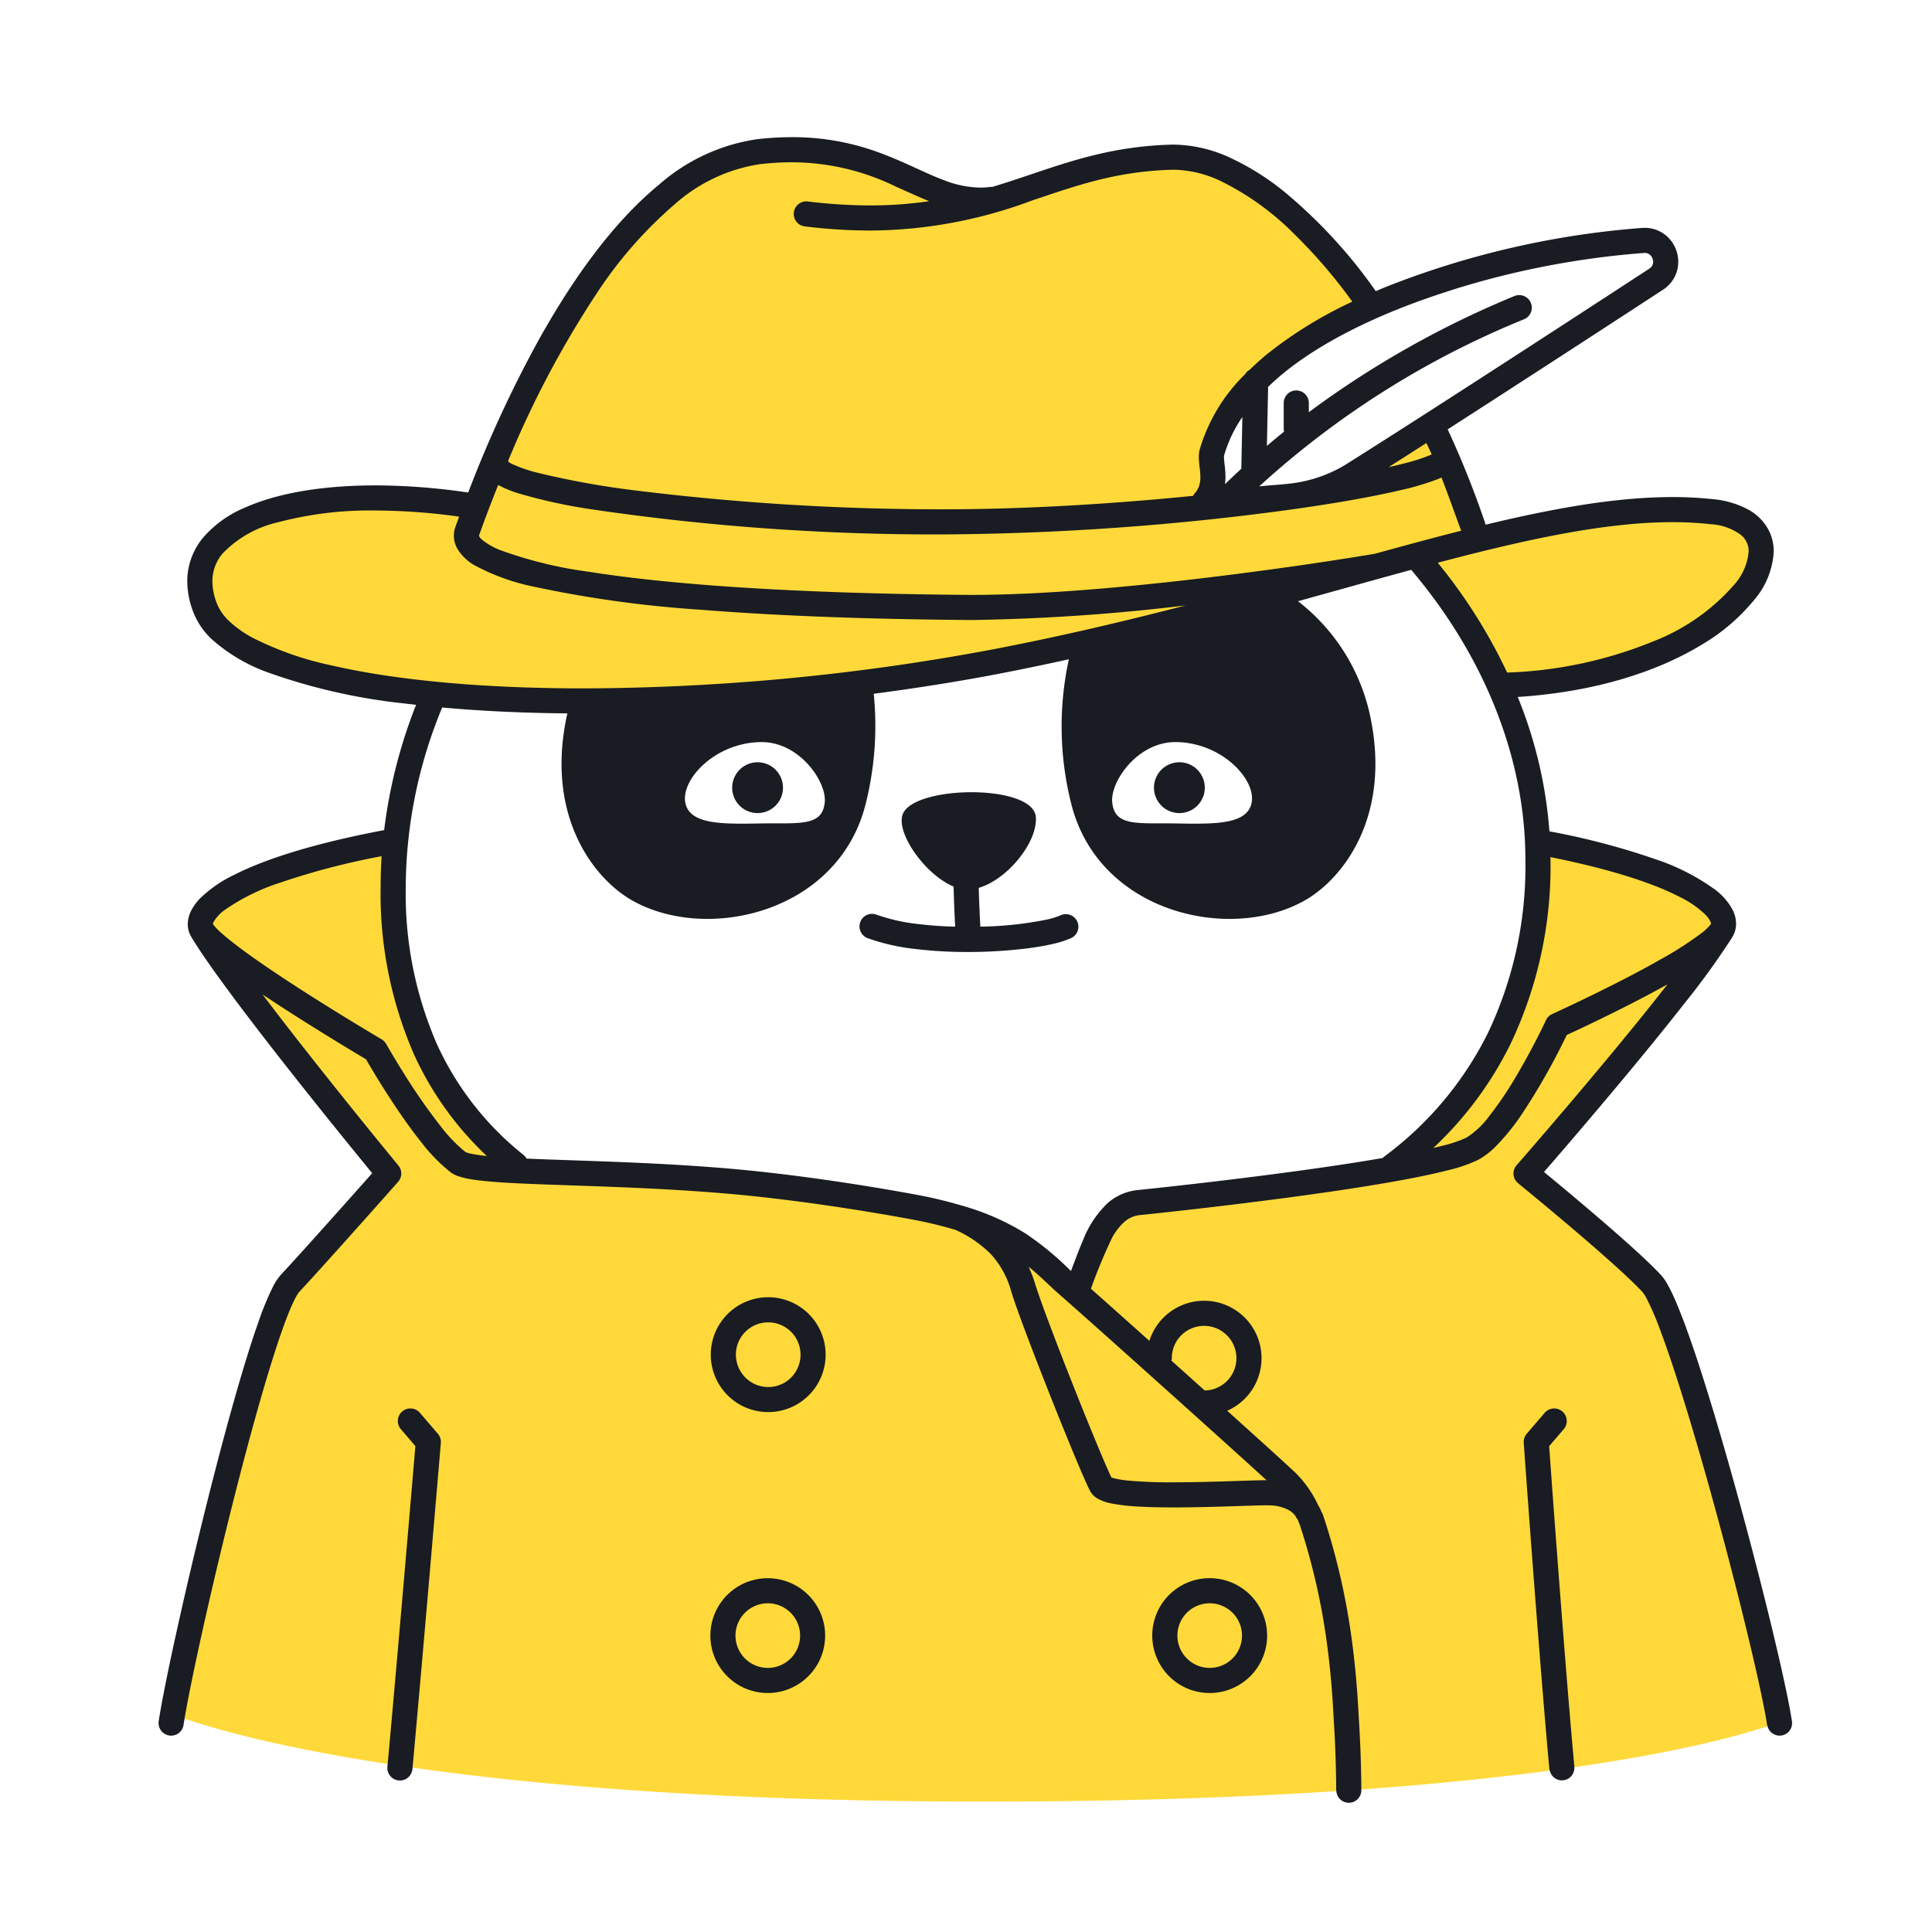 <svg xmlns="http://www.w3.org/2000/svg" width="200" height="200" fill="none"><path fill="#FFD93A" d="M171.592 133.634c-.929-2.013-13.004-12.54-13.004-12.54s19.35-22.601 19.97-24.613c1.46-4.745-19.196-8.825-19.196-8.825a72.586 72.586 0 0 1-1.393 13.933c-1.389 7.358-11.301 19.196-14.088 19.815-2.786.619-25.078 2.941-27.246 3.096-2.167.155-4.846 9.145-4.846 9.145s-2.739-4.965-18.065-8.371c-15.326-3.406-37.927-3.56-37.927-3.56-16.874-8.05-15.481-34.367-15.481-34.367-7.74.928-19.815 5.573-19.815 8.05 0 2.477 19.66 26.317 19.66 26.317s-9.443 9.598-10.681 12.075c-1.239 2.477-8.979 29.103-11.61 43.655 0 0 20.975 9.056 84.059 9.056 63.083 0 82.357-8.282 82.357-8.282-2.013-14.707-11.765-42.572-12.694-44.584ZM153.092 55.463l-5.061-11.746c-4.186 2.924-7.59 5.258-8.523 5.78-2.902 1.625-13.584 2.322-13.584 2.322l.233-1.742-.465-3.715s1.858-7.547 13.584-13.004c.88-.41 1.798-.78 2.741-1.12l-1.077-2.015s-6.894-12.823-17.197-13.681c-10.303-.86-16.681 4.905-21.833 4.17-5.151-.736-10.67-5.397-19.502-4.906-8.83.49-14.472 3.189-20.973 13.369a179.783 179.783 0 0 0-12.02 23.427s-21.71-4.539-28.333 4.66c-4.738 6.58 4.906 11.898 15.945 14.35 11.039 2.454 38.223 2.607 58.751-.735a273.29 273.29 0 0 0 51.346-13.218l.215-.073a96.667 96.667 0 0 1 7.936 12.913s25.078.155 26.627-13.467c.857-7.546-18.541-3.971-28.81-1.569Z"/><path fill="#191C22" d="M78.425 84.17a2.63 2.63 0 1 0 0-5.26 2.63 2.63 0 0 0 0 5.26ZM122.089 84.17a2.63 2.63 0 1 0 0-5.261 2.63 2.63 0 0 0 0 5.26ZM89.844 97.128c1.56.551 3.178.92 4.823 1.101 1.822.22 3.656.326 5.492.32a49.808 49.808 0 0 0 6.294-.387c.931-.122 1.78-.269 2.523-.44a9.865 9.865 0 0 0 1.917-.617 1.298 1.298 0 0 0 .618-1.727 1.3 1.3 0 0 0-1.724-.626 7.49 7.49 0 0 1-1.398.437c-2.195.445-4.427.69-6.667.733h-.24v-.013c-.045-.838-.122-2.424-.162-3.998 2.962-.87 6.077-4.69 5.914-7.309-.217-3.459-12.52-3.327-13.764-.36-.804 1.918 2.3 6.32 5.246 7.532.037 1.61.114 3.23.163 4.145h-.318a39.119 39.119 0 0 1-3.568-.27 19.067 19.067 0 0 1-4.229-.952 1.3 1.3 0 1 0-.92 2.431Z"/><path fill="#191C22" d="M17.52 179.658a1.291 1.291 0 0 0 .965-.239 1.287 1.287 0 0 0 .515-.852c.03-.197.067-.424.106-.659.332-1.974 1-5.251 1.865-9.14 1.454-6.537 3.465-14.821 5.388-21.752.962-3.464 1.902-6.592 2.733-8.978.414-1.192.802-2.199 1.141-2.952.17-.377.326-.69.46-.922.08-.149.173-.289.28-.419 3.043-3.277 10.235-11.397 10.239-11.402a1.297 1.297 0 0 0 .03-1.689 728.01 728.01 0 0 1-9.775-12.153 380.452 380.452 0 0 1-4.286-5.554c4.433 2.964 9.453 5.963 10.707 6.707.4.693 1.483 2.54 2.863 4.622.871 1.313 1.855 2.712 2.86 3.966a17.682 17.682 0 0 0 3.057 3.127c.24.17.506.303.785.396.558.178 1.131.304 1.712.375 2.3.323 5.96.432 10.474.589 4.505.155 9.828.348 15.3.807 6.79.57 14.276 1.738 19.355 2.679 1.56.283 3.102.652 4.62 1.103a12.264 12.264 0 0 1 3.69 2.542 9.417 9.417 0 0 1 2.083 3.847c.298.976.883 2.599 1.623 4.562a440.385 440.385 0 0 0 3.811 9.705c.629 1.551 1.212 2.96 1.686 4.069.236.555.445 1.035.621 1.424.177.392.313.682.436.908.184.325.455.593.783.773.462.245.96.415 1.476.503a20.73 20.73 0 0 0 2.854.316c1.082.059 2.276.081 3.503.081 1.944 0 3.968-.055 5.711-.11 1.739-.055 3.211-.109 3.988-.109.227-.001.4.006.442.011a4.31 4.31 0 0 1 1.864.525c.247.154.462.354.633.59l.01.021.019.044.003.007h.001c.04.075.088.146.143.212.09.172.165.352.224.538.007.022.024.037.032.059a68.261 68.261 0 0 1 2.859 12.626c.487 3.694.595 6.54.685 7.992a123.92 123.92 0 0 1 .23 6.885c0 .027.014.05.015.077a1.294 1.294 0 0 0 2.585-.077v-.099c-.002-.551-.022-3.544-.235-6.948-.087-1.395-.2-4.364-.703-8.17a70.527 70.527 0 0 0-3.058-13.382 1.246 1.246 0 0 0-.11-.191 5.284 5.284 0 0 0-.378-.761 11.494 11.494 0 0 0-2.384-3.376 370.268 370.268 0 0 0-4.075-3.717c-.895-.809-1.894-1.711-2.941-2.654a5.945 5.945 0 0 0 3.553-5.44l-.002-.139a5.942 5.942 0 0 0-5.94-5.808l-.139.002a5.943 5.943 0 0 0-5.529 4.15c-2.413-2.16-4.582-4.094-6.051-5.395a55.548 55.548 0 0 1 2.14-5.175 6.119 6.119 0 0 1 1.296-1.726 2.908 2.908 0 0 1 1.589-.72c.314-.032 7.589-.776 15.482-1.83 4.033-.539 8.221-1.157 11.729-1.806 1.755-.325 3.34-.656 4.662-.994a15.667 15.667 0 0 0 3.168-1.081 7.947 7.947 0 0 0 1.779-1.341 22.718 22.718 0 0 0 2.803-3.458 68.493 68.493 0 0 0 4.61-8.139 187.348 187.348 0 0 0 7.323-3.575 113.708 113.708 0 0 0 3.1-1.665l-.282.362c-3.099 3.96-6.937 8.556-9.996 12.156a680.682 680.682 0 0 1-3.817 4.455c-.953 1.102-1.52 1.75-1.521 1.752a1.286 1.286 0 0 0-.318.965 1.315 1.315 0 0 0 .475.899l.432.353c.972.796 3.448 2.836 6.004 5.026a181.384 181.384 0 0 1 3.712 3.257c1.135 1.028 2.114 1.96 2.724 2.619.171.214.319.446.44.692a29.804 29.804 0 0 1 1.427 3.33c1.911 5.093 4.45 13.78 6.613 21.938a417.491 417.491 0 0 1 2.853 11.354c.778 3.315 1.345 6.014 1.57 7.509.013.043.029.086.047.128a1.287 1.287 0 0 0 1.51.949 1.292 1.292 0 0 0 1.014-1.467c-.305-2.005-1.092-5.604-2.156-9.998-1.595-6.582-3.808-14.893-5.912-21.886-1.053-3.497-2.077-6.663-2.991-9.134-.458-1.237-.887-2.299-1.288-3.158-.201-.43-.395-.809-.59-1.142a5.046 5.046 0 0 0-.632-.884c-.811-.873-2.014-2-3.39-3.233-3.04-2.724-6.892-5.924-8.707-7.418a656.994 656.994 0 0 0 7.759-9.111c2.285-2.735 4.694-5.675 6.786-8.348a79.94 79.94 0 0 0 4.909-6.788c.003-.006.003-.012.006-.017.277-.429.424-.927.424-1.437a3.228 3.228 0 0 0-.336-1.393 6.382 6.382 0 0 0-1.906-2.188 22.836 22.836 0 0 0-6.225-3.139 75.152 75.152 0 0 0-10.856-2.844 45.745 45.745 0 0 0-3.279-13.912c8.064-.518 14.478-2.645 18.972-5.366a20.33 20.33 0 0 0 5.492-4.662 8.38 8.38 0 0 0 2.036-5.021 4.84 4.84 0 0 0-.43-2.028 5.144 5.144 0 0 0-2.202-2.316 9.446 9.446 0 0 0-3.638-1.077 38.183 38.183 0 0 0-4.209-.222c-5.809.004-12.237 1.144-19.355 2.862-.008-.03-.003-.059-.013-.087a97.087 97.087 0 0 0-3.906-9.783 4156.792 4156.792 0 0 0 22.28-14.449 3.508 3.508 0 0 0 1.2-1.303c.257-.49.39-1.037.389-1.59 0-.89-.333-1.748-.932-2.407a3.415 3.415 0 0 0-2.553-1.113l-.239.007a90.757 90.757 0 0 0-26.691 6.168c-.302.123-.598.253-.897.38a52.399 52.399 0 0 0-9.329-10.176 26.771 26.771 0 0 0-5.638-3.585 14.34 14.34 0 0 0-5.916-1.41c-.102 0-.204.002-.306.005-6.219.17-10.745 1.815-15.278 3.337-1.07.359-2.144.71-3.244 1.041-.041.002-.079-.014-.12-.008-.37.049-.742.073-1.115.073a10.495 10.495 0 0 1-3.674-.736c-1.871-.681-3.895-1.788-6.419-2.747a25.758 25.758 0 0 0-9.404-1.735 31.886 31.886 0 0 0-3.63.214 19.687 19.687 0 0 0-10.14 4.715c-4.67 3.84-8.78 9.537-12.322 15.848a125.315 125.315 0 0 0-7.417 16.01 66.695 66.695 0 0 0-9.598-.74c-5.39.005-10.082.76-13.575 2.327a11.576 11.576 0 0 0-4.253 3.065 7.034 7.034 0 0 0-1.656 4.543 9.024 9.024 0 0 0 .659 3.27 7.666 7.666 0 0 0 1.869 2.713 17.725 17.725 0 0 0 5.94 3.489 61.122 61.122 0 0 0 14.013 3.168c.395.05.803.094 1.206.14a52.56 52.56 0 0 0-3.306 12.97c-7.506 1.427-12.418 3.05-15.55 4.644a13.134 13.134 0 0 0-3.491 2.412 5.22 5.22 0 0 0-.93 1.273c-.228.437-.35.92-.357 1.413 0 .492.142.973.409 1.387.003.005.003.011.006.017 1.035 1.703 2.743 4.093 4.748 6.767 4.98 6.638 11.753 14.952 13.928 17.604l-.435.49c-2.163 2.434-6.782 7.62-9.026 10.036a5.761 5.761 0 0 0-.824 1.248 30.168 30.168 0 0 0-1.502 3.655c-1.863 5.276-4.187 13.977-6.181 22.187a471.142 471.142 0 0 0-2.63 11.423c-.723 3.351-1.256 6.06-1.503 7.69a1.302 1.302 0 0 0 1.09 1.48Zm103.786-38.983-.001-.079a3.34 3.34 0 0 1 3.267-3.341l.079-.001a3.346 3.346 0 0 1 3.341 3.268l.001.079a3.346 3.346 0 0 1-3.267 3.341l-.015.003a3104.113 3104.113 0 0 0-3.438-3.087c.016-.06.027-.121.033-.183Zm-.01 3.697c2.49 2.236 4.957 4.457 6.942 6.251a753.661 753.661 0 0 1 2.87 2.607c-.881.003-2.302.056-3.999.109-1.734.055-3.733.109-5.629.109a47.205 47.205 0 0 1-4.816-.192 8.73 8.73 0 0 1-1.452-.258 1.629 1.629 0 0 1-.161-.055c-.1-.207-.252-.535-.43-.942-.886-2.012-2.52-6.015-4.043-9.891a349.57 349.57 0 0 1-2.102-5.468c-.603-1.616-1.078-2.954-1.302-3.692a14.706 14.706 0 0 0-.695-1.823c1.201.975 2.154 1.97 3.27 2.945 1.485 1.29 6.569 5.83 11.547 10.3Zm52.588-51.52a10.086 10.086 0 0 1 2.701 1.877c.181.184.333.395.452.624a.663.663 0 0 1 .081.271l-.01.04a5.505 5.505 0 0 1-1.059 1 36.391 36.391 0 0 1-4.078 2.615c-2.454 1.4-5.285 2.828-7.494 3.902a197.309 197.309 0 0 1-3.515 1.663l-.279.128a1.299 1.299 0 0 0-.643.637l-.053.112a72.973 72.973 0 0 1-3.188 5.952 36.005 36.005 0 0 1-2.614 3.84 8.906 8.906 0 0 1-2.393 2.263c-.837.375-1.71.664-2.605.865-.256.065-.527.131-.808.197a37.397 37.397 0 0 0 7.957-10.699 42.794 42.794 0 0 0 4.171-19.167c0-.081-.007-.163-.008-.244 6.579 1.321 10.835 2.797 13.385 4.124Zm3.176-38.59a5.84 5.84 0 0 1 3.156 1.11 2.155 2.155 0 0 1 .801 1.727 5.892 5.892 0 0 1-1.483 3.417 21.38 21.38 0 0 1-8.407 5.886 43.68 43.68 0 0 1-15.11 3.22 54.924 54.924 0 0 0-7.18-11.368c9.328-2.466 17.433-4.204 24.3-4.198 1.311-.004 2.62.065 3.923.206Zm-28.853-7.224c-.041.02-.08.039-.126.059a18.4 18.4 0 0 1-2.682.865c-.505.132-1.058.264-1.653.398a1241.64 1241.64 0 0 0 3.914-2.498c.193.403.375.795.547 1.176Zm-21.432 1.093a7.868 7.868 0 0 1-.071-.816l.005-.116.003-.025.001-.002a13.568 13.568 0 0 1 1.897-4l-.109 5.348a91.12 91.12 0 0 0-1.686 1.6c.03-.242.045-.485.047-.728a10.853 10.853 0 0 0-.088-1.261h.001Zm23.275-18.025c.324-.103.646-.213.972-.312a88.317 88.317 0 0 1 19.151-3.606l.075-.002a.807.807 0 0 1 .633.267c.161.18.25.412.251.653a.8.8 0 0 1-.09.38.907.907 0 0 1-.32.336l-2.806 1.83c-8.33 5.429-20.752 13.493-28.172 18.164a14.064 14.064 0 0 1-5.321 2.116c-1.359.237-2.662.26-4.075.422a92.016 92.016 0 0 1 27.432-17.309 1.3 1.3 0 0 0-1.017-2.393A98.889 98.889 0 0 0 135.49 42.67v-.952a1.303 1.303 0 0 0-1.3-1.3 1.301 1.301 0 0 0-1.3 1.3v2.763a1.2 1.2 0 0 0 .04.197c-.593.48-1.186.975-1.78 1.48l.124-6.108c.497-.478 1.016-.949 1.576-1.406 4.423-3.613 10.698-6.48 17.2-8.538Zm-88.284.274a43.948 43.948 0 0 1 8.09-9.242 17.124 17.124 0 0 1 8.787-4.14c1.107-.13 2.22-.196 3.334-.198 3.714.011 7.377.865 10.714 2.496 1.19.53 2.332 1.061 3.496 1.53a41.731 41.731 0 0 1-6.066.44 54.378 54.378 0 0 1-6.47-.406 1.3 1.3 0 1 0-.308 2.581c2.249.277 4.512.419 6.778.426a48.346 48.346 0 0 0 16.66-3.09c4.588-1.542 8.735-3.042 14.522-3.203l.234-.003c1.678.042 3.328.443 4.838 1.175a28.278 28.278 0 0 1 7.574 5.45 53.74 53.74 0 0 1 6.04 7.032 43.599 43.599 0 0 0-8.782 5.401 28.434 28.434 0 0 0-1.833 1.644 1.28 1.28 0 0 0-.491.474 18.018 18.018 0 0 0-4.677 7.734 3.132 3.132 0 0 0-.102.834c.008.37.037.74.087 1.108.042.321.065.645.071.969.006.3-.036.6-.124.887a2.186 2.186 0 0 1-.489.816 1.254 1.254 0 0 0-.141.235c-8.241.828-17.399 1.393-25.81 1.393a257.597 257.597 0 0 1-31.704-1.926 87.102 87.102 0 0 1-10.306-1.849 15.107 15.107 0 0 1-2.683-.917 2.502 2.502 0 0 1-.358-.209c-.01-.04-.03-.075-.045-.115 2.491-6.056 5.56-11.86 9.164-17.327Zm-12.17 25.029a144.322 144.322 0 0 1 1.977-5.203c.682.363 1.4.657 2.14.878a55.558 55.558 0 0 0 7.246 1.6 243.573 243.573 0 0 0 36.74 2.639 277.834 277.834 0 0 0 34.859-2.426c5.075-.683 9.423-1.438 12.552-2.184a26.8 26.8 0 0 0 3.767-1.129c.122-.05.227-.104.339-.156.689 1.74 1.282 3.45 2.044 5.512-2.716.688-5.53 1.448-8.445 2.251l-.471.13c-6.461 1.1-27.549 4.267-41.692 4.262-.266 0-.53 0-.791-.003-17.713-.152-30.561-1.063-38.905-2.391a43.315 43.315 0 0 1-9.112-2.22 7.001 7.001 0 0 1-1.934-1.088 1.362 1.362 0 0 1-.294-.34l-.031-.083.011-.05ZM34.423 68.904a33.113 33.113 0 0 1-8.24-2.867 11.358 11.358 0 0 1-2.462-1.742 5.078 5.078 0 0 1-1.253-1.785 6.433 6.433 0 0 1-.482-2.328 4.41 4.41 0 0 1 1.065-2.892 11.534 11.534 0 0 1 5.797-3.241 37.182 37.182 0 0 1 10.022-1.201 63.67 63.67 0 0 1 8.662.636c-.128.35-.262.706-.385 1.053a2.7 2.7 0 0 0 .184 2.245 4.917 4.917 0 0 0 1.858 1.77 22.371 22.371 0 0 0 6.12 2.19 118.836 118.836 0 0 0 17.09 2.367c7.382.595 16.492.976 27.44 1.07.268.003.539.004.813.004a209.337 209.337 0 0 0 22.079-1.508c-6.245 1.615-12.843 3.183-19.839 4.525a232.22 232.22 0 0 1-42.444 4.061c-10.135.002-19.238-.794-26.025-2.357Zm95.073 14.473c-.663 1.956-3.768 1.939-7.732 1.866-3.962-.072-6.377.368-6.628-2.19-.211-2.135 2.626-6.292 6.628-6.233 4.937.072 8.54 4.18 7.732 6.557Zm-44.118-.324c-.253 2.558-2.667 2.118-6.63 2.19-3.963.073-7.068.09-7.732-1.866-.806-2.378 2.796-6.485 7.732-6.557 4.003-.059 6.84 4.098 6.63 6.233ZM45.775 73.24c4.03.368 8.386.57 12.962.61-.017.078-.04.153-.056.232-2.234 10.448 2.81 16.861 6.7 19.095 7.718 4.43 21.33 1.369 24.212-9.872a33.207 33.207 0 0 0 .857-11.485c4.346-.573 8.681-1.252 12.931-2.067a277.01 277.01 0 0 0 7.269-1.507 32.64 32.64 0 0 0 .27 15.059c2.883 11.241 16.494 14.302 24.211 9.872 3.891-2.234 8.935-8.647 6.701-19.095a20.384 20.384 0 0 0-7.464-11.843c3.157-.875 6.204-1.732 9.138-2.541.871-.241 1.729-.476 2.581-.707 7.496 8.822 11.825 19.447 11.82 29.981a40.185 40.185 0 0 1-3.903 18.016 35.604 35.604 0 0 1-10.761 12.779 1.21 1.21 0 0 0-.095.107 182.7 182.7 0 0 1-2.577.427c-5.06.803-10.792 1.53-15.254 2.056-2.232.263-4.146.476-5.502.622-1.355.147-2.148.227-2.15.228l-.033.004a5.525 5.525 0 0 0-2.968 1.335 10.572 10.572 0 0 0-2.554 3.852c-.457 1.053-.849 2.146-1.246 3.181a30.784 30.784 0 0 0-4.721-3.9 25.465 25.465 0 0 0-6.263-2.787l-.038-.02a1.162 1.162 0 0 0-.225-.056 45.829 45.829 0 0 0-4.85-1.158c-5.15-.953-12.687-2.131-19.611-2.713-6.765-.567-13.262-.732-18.26-.913a282.73 282.73 0 0 1-2.389-.096 1.287 1.287 0 0 0-.32-.385 31.193 31.193 0 0 1-8.953-11.452 38.998 38.998 0 0 1-3.231-16.34 48.905 48.905 0 0 1 3.772-18.519ZM22.12 95.425a4.104 4.104 0 0 1 1.214-1.275 21.605 21.605 0 0 1 5.66-2.773 74.888 74.888 0 0 1 10.511-2.743 48.815 48.815 0 0 0-.102 3.125 41.583 41.583 0 0 0 3.465 17.417 33.435 33.435 0 0 0 7.526 10.492 15.927 15.927 0 0 1-1.563-.222 4.206 4.206 0 0 1-.518-.135l-.116-.047-.003-.001a15.476 15.476 0 0 1-2.555-2.647 62.156 62.156 0 0 1-3.892-5.596 94.624 94.624 0 0 1-1.646-2.733 12.161 12.161 0 0 1-.124-.216 1.305 1.305 0 0 0-.473-.481l-.676-.402c-1.516-.904-5.348-3.213-9.01-5.613-1.83-1.199-3.62-2.423-5.042-3.493-.71-.534-1.33-1.03-1.809-1.456a6.484 6.484 0 0 1-.927-.955.61.61 0 0 1 .08-.246Z"/><path fill="#191C22" d="M79.481 175.261a5.943 5.943 0 1 0-2.274-11.436 5.948 5.948 0 0 0-3.67 5.492 5.946 5.946 0 0 0 5.944 5.944Zm0-9.288a3.34 3.34 0 0 1 3.09 2.064 3.343 3.343 0 0 1-2.437 4.56 3.346 3.346 0 0 1-3.997-3.28 3.35 3.35 0 0 1 3.344-3.344ZM131.172 169.317a5.948 5.948 0 0 0-3.67-5.492 5.941 5.941 0 0 0-7.766 7.766 5.937 5.937 0 0 0 5.491 3.67 5.945 5.945 0 0 0 5.945-5.944Zm-9.289 0a3.34 3.34 0 0 1 2.065-3.09 3.344 3.344 0 1 1 1.279 6.434 3.348 3.348 0 0 1-3.344-3.344ZM79.525 146.179a5.945 5.945 0 1 0-.002-11.89 5.945 5.945 0 0 0 .002 11.89Zm0-9.289a3.34 3.34 0 0 1 3.089 2.065 3.343 3.343 0 0 1-5.87 3.137 3.342 3.342 0 0 1 2.78-5.202ZM40.132 182.605l-.027.293a1.3 1.3 0 1 0 2.59.238l.013-.151c1.106-12.053 2.928-33.605 2.928-33.606a1.304 1.304 0 0 0-.308-.956l-1.857-2.167a1.305 1.305 0 0 0-1.391-.389 1.299 1.299 0 0 0-.583 2.081L43 149.702l-.259 3.04c-.562 6.605-1.782 20.841-2.61 29.863ZM161.736 146.115a1.305 1.305 0 0 0-1.434-.172 1.295 1.295 0 0 0-.399.313l-1.858 2.167a1.3 1.3 0 0 0-.309.939c0 .004 1.547 21.734 2.653 33.774.012.053.028.105.047.156a1.285 1.285 0 0 0 2.538-.351c-.001-.015.006-.028.004-.043-.55-5.992-1.213-14.427-1.737-21.358-.263-3.466-.491-6.557-.653-8.782l-.221-3.048 1.51-1.762a1.3 1.3 0 0 0-.141-1.833Z"/></svg>